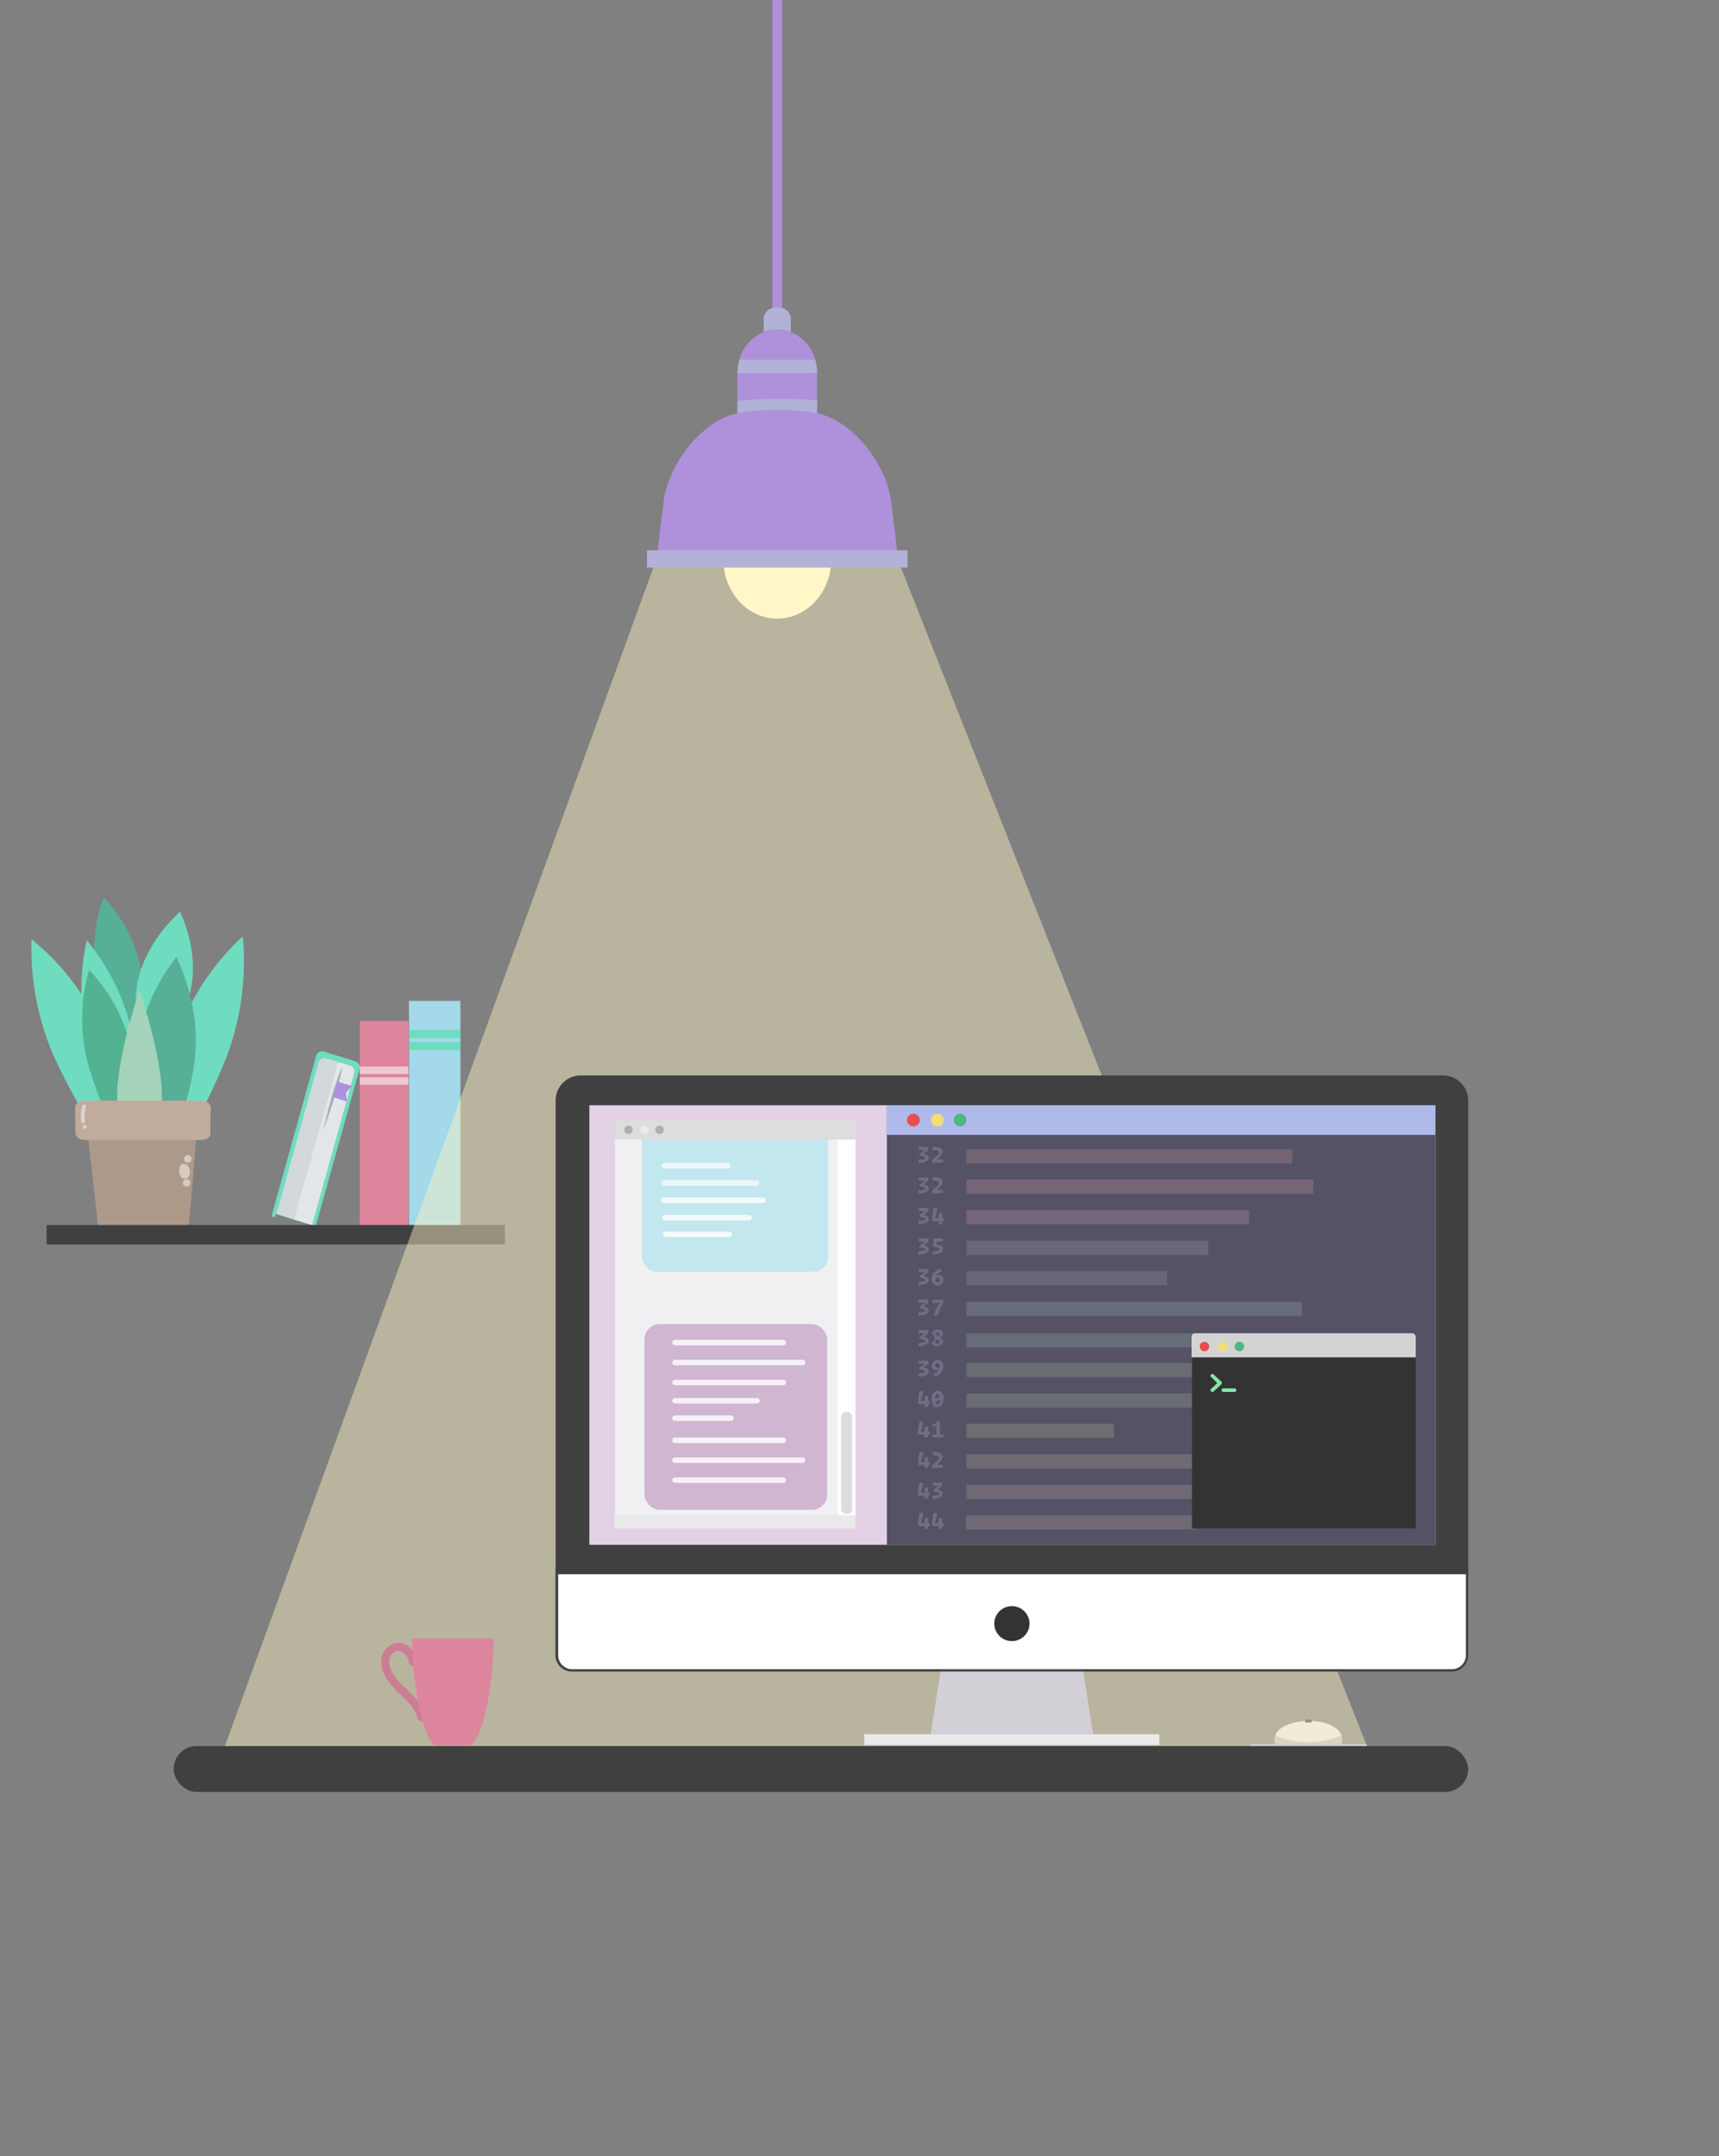 <svg xmlns="http://www.w3.org/2000/svg" class="Illustration Hero__svg" preserveAspectRatio="xMinYMin meet" viewBox="0 0 374.47 469.64"><rect x="0" y="0" width="374.47" height="469.64" fill="#808080" stroke="none"/><defs><clipPath id="clippy"><rect x="133.98" y="248.2" width="52.38" height="81.84" fill="none"></rect></clipPath><clipPath id="screen"><rect x="128.39" y="240.73" width="184.29" height="95.74" fill="none"></rect></clipPath></defs><g style="isolation:isolate"><g id="_1" data-name="1"><g id="PLANT"><g id="leaves"><path class="leaf" d="M21 212.33a32.58 32.58 0 008 15 32.55 32.55 0 001.58-16.92 32.41 32.41 0 00-8-15A32.47 32.47 0 0021 212.33z" fill="#56af96"></path><path class="leaf" data-name="leaf" d="M41.55 215.6c-1.88 8.82-9.17 15-9.17 15s-4.23-8.14-2.34-17 9.17-15 9.17-15 4.23 8.18 2.34 17z" fill="#6fdcbf"></path><path class="leaf" data-name="leaf" d="M11.43 229.36c5.38 12.16 14.92 26.25 14.92 26.25s.82-19.62-4.56-31.78a52.9 52.9 0 00-14.92-19.25 59.1 59.1 0 004.56 24.78z" fill="#6fdcbf"></path><path class="leaf" data-name="leaf" d="M49.8 229C45.15 241.5 36 256.26 36 256.26s-1.55-19.54 3.1-32a54 54 0 0113.8-20.33A59.54 59.54 0 0149.8 229z" fill="#6fdcbf"></path><path class="leaf" data-name="leaf" d="M18.89 226.43c2.66 11.21 9.58 25.93 9.58 25.93s2.62-17.45 0-28.66a47.6 47.6 0 00-9.59-18.92 51.12 51.12 0 00.01 21.65z" fill="#6fdcbf"></path><path class="leaf" data-name="leaf" d="M18.73 229.91c2.26 9.55 8.87 22.92 8.87 22.92s2.93-16.1.67-25.65a35.83 35.83 0 00-8.87-15.92 38.82 38.82 0 00-.67 18.65z" fill="#52b292"></path><path class="leaf" data-name="leaf" d="M29.87 228.72c-1.23 11.64 4.06 29.89 4.06 29.89s7.31-16.63 8.55-28.27-4.06-21.88-4.06-21.88-7.3 8.62-8.55 20.26z" fill="#56af96"></path><path class="leaf" data-name="leaf" d="M25.51 238.91a32.56 32.56 0 004.88 16.28 32.51 32.51 0 004.89-16.28c0-9-4.89-23.28-4.89-23.28s-4.88 14.29-4.88 23.28z" fill="#a4d3ba"></path></g><path d="M41.62 244.68c-.09-.81-23.24-4.2-23.15-3.37l2.82 25.17a.68.68 0 00.23.44.58.58 0 00.49.25h18.24c.45 0 .64-.1.76-.41a3.8 3.8 0 00.18-.82q1.06-10.6 1.72-21.26c.09-.83-1.24-.82-1.29 0z" fill="#ad998a"></path><path d="M45.54 240.37c-.5-.54-1.54-.64-3.54-.64H20.21c-2 0-3 .06-3.47.57s-.41 1.12-.36 2.23v2.29c0 1.55 0 2.4.5 2.92s1.56.58 3.3.58H42c2 0 2.93 0 3.44-.55s.42-1.13.38-2.35v-1.39c0-.53 0-1.14.06-1.59.05-.97.12-1.61-.34-2.07z" fill="#c1ab9d"></path><path d="M17.93 240.84a8.43 8.43 0 00-.25 3.39c.07.52.89.53.82 0a7.94 7.94 0 01.22-3.18.41.41 0 00-.79-.21zM18.47 245.88a.41.41 0 000-.82.41.41 0 000 .82zM39.31 254.48c-.17.74-.37 1.85.57 2.16s1.43-.49 1.48-1.23a1.75 1.75 0 00-1-1.89 1.09 1.09 0 00-1.13.47 1.57 1.57 0 00-.18.42c-.06.25 0 .47 0 .71a.86.86 0 00.58 1 .83.83 0 001-.58 4.2 4.2 0 000-.51v-.19c0-.25-.11-.17-.31.26h-.44c-.17-.06-.28-.24-.16.08s-.32 0 .27-.12h.44c.24.05.33.83.4.25a1.89 1.89 0 01.08-.4c.24-1-1.35-1.47-1.59-.44zM40.9 253.23a.82.82 0 000-1.64.82.82 0 000 1.64zM40.63 258.44a.82.82 0 000-1.64.82.82 0 000 1.64z" fill="#fff" opacity=".49"></path></g><g id="BOOKS"><path d="M68.68 267.43l9.62-34.51a1.4 1.4 0 00-1.09-1.82l-6.44-2a1.39 1.39 0 00-1.91.91l-9.62 34.52a.44.44 0 00.26.56.43.43 0 00.52-.32l.12-.37 7.86 2.43" fill="#6fdcbf"></path><path d="M71 230.48a1.37 1.37 0 00-1.65 1l-9.14 32.95 3.79 1.19 9.56-34.33z" fill="#d2d8db"></path><path d="M68 266.83l9.13-32.95a1.38 1.38 0 00-.8-1.76l-2.74-.83L64 265.62l4 1.21" fill="#e2e6e8"></path><path d="M70.43 246.27s2.09-9.92 4.2-14c-.55 2.54-.63 3.73-4.2 14z" fill="#a3aeb2"></path><polygon points="72.53 238.97 75.58 239.9 75.36 237.98 76.72 236.55 73.56 235.59 72.53 238.97" fill="#af91db"></polygon><polyline points="89.09 267.77 89.09 218.01 100.3 218.01 100.3 267.77" fill="#a3d9e8"></polyline><rect x="89.1" y="224.33" width="11.2" height="1.79" fill="#6fdcbf"></rect><rect x="89.1" y="226.93" width="11.2" height="1.79" fill="#6fdcbf"></rect><polyline points="78.38 267.77 78.38 222.37 88.97 222.37 88.97 267.77" fill="#dd859c"></polyline><rect x="78.38" y="232.29" width="10.59" height="1.62" fill="#fff" opacity=".54"></rect><rect x="78.38" y="234.64" width="10.59" height="1.62" fill="#fff" opacity=".54"></rect></g><g id="mouse"><path d="M292.27 379.94h-14.49c-1.9-6.55 16.34-6.73 14.49 0z" fill="#babcbe" fill-rule="evenodd"></path><path d="M277.81 378c1.46-4.11 12.87-4.36 14.42 0a18.53 18.53 0 01-14.42 0z" fill="#e5e6e7" fill-rule="evenodd"></path><path d="M285.72 375.08a.09.09 0 01-.09.09h-1.22a.09.09 0 01-.09-.09v-.37c0-.11.26-.2.57-.2h.26c.31 0 .57.09.57.2z" fill="#424243" fill-rule="evenodd"></path><rect x="272.26" y="379.9" width="25.52" height=".81" rx=".3" fill="#b2b2d8"></rect></g><rect id="shelf" x="10.16" y="266.81" width="99.83" height="4.23" fill="#404040"></rect><g id="light"><path id="bulb" d="M181.07 121.86c0 7.11-5.26 12.88-11.75 12.88s-11.74-5.77-11.74-12.88S162.84 109 169.32 109s11.75 5.74 11.75 12.86z" fill="#fff9cc"></path><polygon points="142.97 121.86 48.99 380.3 297.78 380.3 195.57 121.86 142.97 121.86" fill="#fff4c5" style="mix-blend-mode:luminosity" class="beam" opacity=".45"></polygon><rect x="168.26" y="-21.21" width="2.14" height="91.08" fill="#af91db"></rect><path d="M172.27 72.32v-2.79a2.38 2.38 0 00-2.27-2.47h-1.37a2.38 2.38 0 00-2.26 2.47v2.79a7.77 7.77 0 015.89 0z" fill="#b2b2d8"></path><path d="M178 81.25V90l-.36-.08a54.11 54.11 0 00-15.25-.19l-1.36.19-.37.08v-8.75a10.88 10.88 0 01.1-1.41 9.69 9.69 0 01.32-1.48c0-.06 0-.12.05-.18a7.23 7.23 0 01.26-.7.42.42 0 010-.12l.18-.41c.07-.15.14-.3.22-.44a10.34 10.34 0 011-1.51 9.67 9.67 0 011.43-1.43c.16-.12.32-.25.5-.36a4.93 4.93 0 01.54-.34 6 6 0 01.55-.31l.56-.24a7.77 7.77 0 012.93-.58 7.87 7.87 0 013 .58 9.19 9.19 0 015.3 6 10.2 10.2 0 01.4 2.93z" fill="#af91db"></path><path d="M195.67 121.86H143l1.58-12.67c1-7.93 8.11-17.48 16.1-19.2l.37-.08 1.43-.2a54.74 54.74 0 0115.18.2l.34.09c8 1.72 15.14 11.27 16.11 19.2z" fill="#af91db"></path><path d="M178 81.25h-17.35a10.88 10.88 0 01.1-1.41 9.69 9.69 0 01.32-1.48h16.5a10.2 10.2 0 01.43 2.89zM178 87.2V90l-.36-.08a54.11 54.11 0 00-15.25-.19l-1.36.19-.37.08v-2.67c3-.3 6.17-.46 9.38-.46 2.7 0 5.36.13 7.96.33z" fill="#b2b2d8"></path><polygon points="195.67 119.86 142.98 119.86 140.94 119.86 140.94 123.62 197.71 123.62 197.71 119.86 195.67 119.86" fill="#b2b2d8"></polygon></g><rect id="desk" x="37.83" y="380.3" width="282" height="10" rx="5" fill="#404040"></rect><g id="coffee"><path d="M90.8 362a.87.87 0 01-1.74 0 2.14 2.14 0 00-.27-.89 3.33 3.33 0 00-.91-1.11 1.87 1.87 0 00-1.16-.41 1.79 1.79 0 00-.72.2l-.16.09a2.23 2.23 0 00-1 1.61 4.56 4.56 0 00.58 2.75c.08.16.18.34.29.52a17.28 17.28 0 002.71 3c1.79 1.72 3.65 3.51 4.2 6a.87.87 0 11-1.69.38c-.44-1.95-2.11-3.55-3.71-5.1a18.07 18.07 0 01-3-3.38c-.12-.2-.24-.41-.35-.63a6.31 6.31 0 01-.75-3.82 4 4 0 011.85-2.83l.28-.15a3.5 3.5 0 011.46-.39 3.6 3.6 0 012.25.76 5 5 0 011.41 1.71 4 4 0 01.43 1.69z" fill="#cc7d96"></path><path d="M107.54 356.89c.08 4.69-1.07 19.42-4.84 23.22h-8.08c-3.77-3.8-4.92-18.53-4.84-23.22z" fill="#dd859c" fill-rule="evenodd"></path><path opacity="0" class="steam" d="M99.48,350.34c-.56-.56-3-3.52,0-6.2s1.93-3.76.11-6.19" fill="none" stroke="#d1d1d1" stroke-linecap="round" stroke-miterlimit="10" style="opacity: 0; stroke-dashoffset: 0; stroke-dasharray: none;"></path><path opacity="0" class="steam" d="M103.68,354.83c-.56-.56-3-3.52,0-6.19s1.93-3.76.11-6.2" fill="none" stroke="#d1d1d1" stroke-linecap="round" stroke-miterlimit="10" style="opacity: 0; stroke-dashoffset: 0; stroke-dasharray: none;"></path><path opacity="0" class="steam" d="M93.57,354.83c-.57-.56-3-3.52,0-6.19s1.92-3.76.1-6.2" fill="none" stroke="#d1d1d1" stroke-linecap="round" stroke-miterlimit="10" style="opacity: 0; stroke-dashoffset: 0; stroke-dasharray: 15.405px, 25.405px;"></path></g><g id="pc"><polygon points="238.13 377.72 235.66 361.98 205.21 361.98 202.74 377.72 238.13 377.72" fill="#d2cfd6"></polygon><path d="M124.59 363.8a3.31 3.31 0 01-3.3-3.31v-18.76h198.29v18.76a3.32 3.32 0 01-3.31 3.31z" fill="#fff"></path><path d="M319.33 342v18.51a3.06 3.06 0 01-3.06 3.06H124.59a3.06 3.06 0 01-3-3.06V342h197.74m.5-.5H121v19a3.56 3.56 0 003.55 3.56h191.72a3.56 3.56 0 003.56-3.56v-19z" fill="#404040"></path><path d="M314.36 234.24H126.51a5.45 5.45 0 00-5.47 5.43v103.2h198.79v-103.2a5.45 5.45 0 00-5.47-5.43z" fill="#404040"></path><rect x="128.39" y="240.73" width="184.29" height="95.74" fill="#e3d1e5"></rect><rect x="188.3" y="377.72" width="64.27" height="2.36" fill="#eaeaea"></rect><ellipse cx="220.43" cy="353.63" rx="3.84" ry="3.81" fill="#333"></ellipse><g clip-path="url(#screen)"><g id="vs-code"><rect x="193.2" y="240.73" width="119.55" height="95.74" fill="#565266"></rect><rect x="193.2" y="240.73" width="119.55" height="6.45" fill="#b0baea"></rect><ellipse cx="198.98" cy="243.95" rx="1.4" ry="1.38" fill="#e84d4d"></ellipse><ellipse cx="204.19" cy="243.95" rx="1.4" ry="1.38" fill="#f2dd77"></ellipse><ellipse cx="209.14" cy="243.95" rx="1.4" ry="1.38" fill="#4eb785"></ellipse><g fill="#706d84"><path d="M200.08 252.61c1.17-.07 1.49-.16 1.49-.37s-.33-.43-1.24-.55v-.34l1.11-.86h-1.3v-.68h2.05l.06.68-1.06.8c.83.18 1.15.51 1.15.9 0 .6-.67 1.05-2.21 1.13zM203.13 253.24l-.07-.61c1-.7 1.5-1.16 1.5-1.61s-.32-.5-1.4-.53l.07-.72c1.63 0 2.11.46 2.11 1s-.5 1.14-1.32 1.76h1.39v.67zM200.08 259.26c1.17-.07 1.49-.17 1.49-.38s-.33-.42-1.24-.54V258l1.11-.87h-1.3v-.67h2.05l.06.67-1.06.81c.83.17 1.15.51 1.15.89 0 .61-.67 1.06-2.21 1.14zM203.13 259.89l-.07-.61c1-.71 1.5-1.16 1.5-1.61s-.32-.5-1.4-.53l.07-.73c1.63 0 2.11.47 2.11 1s-.5 1.15-1.32 1.77h1.39v.67zM200.08 265.91c1.17-.07 1.49-.17 1.49-.38s-.33-.42-1.24-.54v-.34l1.11-.87h-1.3v-.67h2.05l.06.67-1.06.81c.83.17 1.15.51 1.15.89 0 .61-.67 1.06-2.21 1.14zM205.23 266v.59h-.73V266h-1.44a11.57 11.57 0 01.33-2.88l.84.05-.55 2.16h.82v-1.13l.73-.08v1.16h.37l-.07.67zM200.08 272.56c1.17-.08 1.49-.17 1.49-.38s-.33-.43-1.24-.54v-.35l1.11-.86h-1.3v-.68h2.05l.06.68-1.06.81c.83.17 1.15.51 1.15.89 0 .6-.67 1.06-2.21 1.13zM203.17 273.27v-.72c1.17-.09 1.53-.2 1.53-.49s-.39-.42-1.44-.54l.11-1.77h2l-.06.69H204v.59c1.11.17 1.44.56 1.44 1-.04.63-.7 1.15-2.27 1.24zM200.08 279.2c1.17-.07 1.49-.16 1.49-.37s-.33-.43-1.24-.55v-.34l1.11-.86h-1.3v-.68h2.05l.06.68-1.06.81c.83.17 1.15.51 1.15.89 0 .6-.67 1.05-2.21 1.13zM203 278.55c0-1 .56-1.73 1.83-2.27l.32.65c-.84.31-1.19.61-1.33 1 .78-.45 1.67-.08 1.67.8a1.25 1.25 0 11-2.49-.17zm1.76.23c0-.48-.41-.67-1-.4v.09c0 .59.25.83.56.83s.44-.17.44-.52zM200.08 285.85c1.17-.07 1.49-.16 1.49-.37s-.33-.43-1.24-.55v-.34l1.11-.86h-1.3v-.68h2.05l.06.68-1.06.8c.83.18 1.15.51 1.15.9 0 .6-.67 1.05-2.21 1.13zM203.39 286.45a13.46 13.46 0 011.31-2.67h-1.6l.06-.7h2.33v.68a14.72 14.72 0 00-1.3 2.8zM200.08 292.5c1.17-.07 1.49-.17 1.49-.38s-.33-.42-1.24-.54v-.34l1.11-.87h-1.3v-.67h2.05l.06.67-1.06.81c.83.17 1.15.51 1.15.89 0 .61-.67 1.06-2.21 1.14zM203 292.33a.92.92 0 00.05-1.74c0-.48.42-1 1.22-1 .63 0 1.13.33 1.13.84a1 1 0 01-.61.86c.36.21.68.47.68.89s-.49 1-1.3 1-1.17-.32-1.17-.85zm1.71 0c0-.25-.32-.44-.68-.64a.67.67 0 00-.29.52c0 .25.15.44.5.44s.48-.17.48-.35zm-.32-1.21a.63.63 0 00.27-.48c0-.23-.12-.4-.44-.4s-.42.14-.42.29.28.39.6.56zM200.08 299.15c1.17-.07 1.49-.17 1.49-.38s-.33-.43-1.24-.54v-.35l1.11-.86h-1.3v-.67h2.05l.06.67-1.06.81c.83.17 1.15.51 1.15.89 0 .6-.67 1.06-2.21 1.14zM203.33 299.25c.84-.32 1.19-.61 1.33-1-.78.44-1.67.08-1.67-.8a1.25 1.25 0 112.49.17c0 1-.56 1.73-1.83 2.27zm1.41-1.45v-.09c0-.59-.25-.83-.56-.83s-.46.17-.46.51c0 .49.41.67 1.02.41zM202.16 305.84v.59h-.73v-.59H200a11.57 11.57 0 01.33-2.88l.84.05-.55 2.16h.82v-1.08l.73-.08v1.16h.36l-.06.67zM202.94 304.77c0-1.11.51-1.85 1.34-1.85s1.26.65 1.26 1.73-.51 1.85-1.35 1.85-1.25-.65-1.25-1.73zm.75-.07l1.05-.54c-.08-.38-.25-.61-.51-.61s-.54.38-.54 1.08zm1.1.09l-1 .53c.08.37.24.59.5.59s.5-.42.5-1.12zM202.16 312.49v.58h-.73v-.58H200a11.47 11.47 0 01.33-2.88l.84.05-.55 2.16h.82v-1.08l.73-.08v1.16h.36l-.06.67zM203.09 313.07v-.65h.91v-1.76h-.81v-.57l.81-.09v-.41l.76-.06v2.88h.82l-.06.65zM202.16 319.13v.59h-.73v-.59H200a11.44 11.44 0 01.33-2.87l.84.05-.55 2.15h.82v-1.07l.73-.08v1.15h.36l-.06.67zM203.13 319.72l-.07-.61c1-.71 1.5-1.16 1.5-1.61s-.32-.5-1.4-.53l.07-.73c1.63 0 2.11.47 2.11 1.05s-.5 1.14-1.32 1.76h1.39v.67zM202.16 325.78v.59h-.73v-.59H200a11.57 11.57 0 01.33-2.88l.84.05-.55 2.16h.82V324l.73-.07v1.15h.36l-.06.67zM203.15 325.74c1.17-.07 1.49-.17 1.49-.38s-.33-.42-1.24-.54v-.34l1.11-.87h-1.3v-.67h2l.06.67-1.06.81c.83.17 1.15.51 1.15.89 0 .61-.67 1.06-2.21 1.14zM202.16 332.43v.57h-.73v-.59H200a11.57 11.57 0 01.33-2.88l.84.05-.55 2.16h.82v-1.08l.73-.08v1.16h.36l-.06.67zM205.23 332.43v.57h-.73v-.59h-1.44a11.57 11.57 0 01.33-2.88l.84.05-.55 2.16h.82v-1.08l.73-.08v1.16h.37l-.07.67z"></path></g><g id="code"><rect class="line" data-name="line" x="210.54" y="250.33" width="70.96" height="3.07" fill="#a3848d" opacity=".39" data-svg-origin="210.5399932861328 250.3300018310547" transform="matrix(1,0,0,1,0,0)" style="transform-origin: 0px 0px; stroke-dashoffset: 150.06; stroke-dasharray: 0px, 999999px;"></rect><rect class="line" data-name="line" x="210.54" y="256.92" width="75.56" height="3.07" fill="#a58492" opacity=".39" data-svg-origin="210.5399932861328 256.91998291015625" transform="matrix(1,0,0,1,0,0)" style="transform-origin: 0px 0px; stroke-dashoffset: 159.26; stroke-dasharray: 0px, 999999px;"></rect><rect class="line" data-name="line" x="210.54" y="263.57" width="61.58" height="3.07" fill="#a284a3" opacity=".39" data-svg-origin="210.5399932861328 263.57000732421875" transform="matrix(1,0,0,1,0,0)" style="transform-origin: 0px 0px; stroke-dashoffset: 131.3; stroke-dasharray: 0px, 999999px;"></rect><rect class="line" data-name="line" x="210.54" y="270.28" width="52.68" height="3.07" fill="#9084a0" opacity=".39" data-svg-origin="210.5399932861328 270.2799987792969" transform="matrix(1,0,0,1,0,0)" style="transform-origin: 0px 0px; stroke-dashoffset: 113.5; stroke-dasharray: 0px, 999999px;"></rect><rect class="line" data-name="line" x="210.54" y="276.86" width="43.68" height="3.07" fill="#83859e" opacity=".39" data-svg-origin="210.5399932861328 276.8600158691406" transform="matrix(1,0,0,1,0,0)" style="transform-origin: 0px 0px; stroke-dashoffset: 95.5; stroke-dasharray: 0px, 999999px;"></rect><rect class="line" data-name="line" x="210.54" y="283.56" width="73.08" height="3.07" fill="#83929b" opacity=".39" data-svg-origin="210.5399932861328 283.55999755859375" transform="matrix(1,0,0,1,0,0)" style="transform-origin: 0px 0px; stroke-dashoffset: 154.3; stroke-dasharray: 0px, 999999px;"></rect><rect class="line" data-name="line" x="210.54" y="290.42" width="85.72" height="3.07" fill="#829995" opacity=".39" data-svg-origin="210.5399932861328 290.41998291015625" transform="matrix(1,0,0,1,0,0)" style="transform-origin: 0px 0px; stroke-dashoffset: 179.58; stroke-dasharray: 0px, 999999px;"></rect><rect class="line" data-name="line" x="210.54" y="296.86" width="71.54" height="3.07" fill="#84998b" opacity=".39" data-svg-origin="210.5399932861328 296.8600158691406" transform="matrix(1,0,0,1,0,0)" style="transform-origin: 0px 0px; stroke-dashoffset: 151.22; stroke-dasharray: 0px, 999999px;"></rect><rect class="line" data-name="line" x="210.54" y="303.51" width="67.52" height="3.07" fill="#899985" opacity=".39" data-svg-origin="210.5399932861328 303.510009765625" transform="matrix(1,0,0,1,0,0)" style="transform-origin: 0px 0px; stroke-dashoffset: 143.18; stroke-dasharray: 0px, 999999px;"></rect><rect class="line" data-name="line" x="210.54" y="310.1" width="32.1" height="3.07" fill="#979987" opacity=".39" data-svg-origin="210.5399932861328 310.1000061035156" transform="matrix(1,0,0,1,0,0)" style="transform-origin: 0px 0px; stroke-dashoffset: 72.34; stroke-dasharray: 0px, 999999px;"></rect><rect class="line" data-name="line" x="210.54" y="316.75" width="93.48" height="3.07" fill="#999488" opacity=".39" data-svg-origin="210.5399932861328 316.75" transform="matrix(1,0,0,1,0,0)" style="transform-origin: 0px 0px; stroke-dashoffset: 195.1; stroke-dasharray: 0px, 999999px;"></rect><rect class="line" data-name="line" x="210.54" y="323.4" width="67.52" height="3.07" fill="#998e8a" opacity=".39" data-svg-origin="210.5399932861328 323.3999938964844" transform="matrix(1,0,0,1,0,0)" style="transform-origin: 0px 0px; stroke-dashoffset: 143.18; stroke-dasharray: 0px, 999999px;"></rect><rect class="line" data-name="line" x="210.42" y="330.05" width="50.03" height="3.07" fill="#998c8c" opacity=".39" data-svg-origin="210.4199981689453 330.04998779296875" transform="matrix(1,0,0,1,0,0)" style="transform-origin: 0px 0px; stroke-dashoffset: 108.2; stroke-dasharray: 0px, 999999px;"></rect></g></g><g id="iterm" opacity="0" data-svg-origin="283.9949645996094 311.64501953125" transform="matrix(1,0,0,1,0,0)" style="transform-origin: 0px 0px; opacity: 1;"><rect x="259.67" y="294.33" width="48.74" height="38.57" fill="#333"></rect><path d="M260.33 290.39h47.22a.86.86 0 01.86.86v4.38h-48.83v-4.49a.75.75 0 01.75-.75z" fill="#d3d3d3"></path><circle cx="262.39" cy="293.28" fill="#e84d4d" r="1.04"></circle><circle cx="266.28" cy="293.28" fill="#f2dd77" r="1.04"></circle><circle cx="269.99" cy="293.28" fill="#4eb785" r="1.04"></circle><path d="M264.11 303.17a.44.44 0 01-.29-.11.37.37 0 010-.56l1.36-1.28-1.36-1.29a.36.36 0 010-.55.41.41 0 01.58 0l1.66 1.56a.36.36 0 01.12.28.36.36 0 01-.12.27l-1.66 1.57a.46.46 0 01-.29.11z" fill="#83e5ab"></path><path id="cursor" d="M269.33 302.78a.4.4 0 00-.41-.39h-2.42a.39.39 0 100 .78h2.42a.4.4 0 00.41-.39z" fill="#83e5ab" style="opacity: 1;"></path></g><g class="webpage" clip-path="url(#clippy)"><g id="website" data-svg-origin="133.8800048828125 243.41000366210938" style="transform-origin: 0px 0px;" transform="matrix(1,0,0,1,0,-145.278)"><rect x="133.88" y="243.41" width="52.47" height="242.13" rx="3.57" fill="#f0f0f2"></rect><line x1="141.67" y1="256.81" x2="174.02" y2="256.81" fill="none" stroke="#dd859c" stroke-linecap="round" stroke-miterlimit="10" stroke-width="1.2"></line><line x1="141.67" y1="262.1" x2="179.77" y2="262.1" fill="none" stroke="#dd859c" stroke-linecap="round" stroke-miterlimit="10" stroke-width="1.2"></line><line x1="141.67" y1="267.4" x2="174.02" y2="267.4" fill="none" stroke="#dd859c" stroke-linecap="round" stroke-miterlimit="10" stroke-width="1.2"></line><rect x="139.83" y="275.67" width="40.59" height="28.15" rx="3.22" fill="#f2c5c2"></rect><path d="M154.57 284.27a5.58 5.58 0 11-5.58-5.35 5.46 5.46 0 015.58 5.35z" fill="#fff" opacity=".48" style="mix-blend-mode:overlay"></path><line x1="144.8" y1="299.31" x2="161.56" y2="299.31" fill="none" stroke="#fff" stroke-linecap="round" stroke-miterlimit="10" stroke-width="1.2" opacity=".68"></line><line x1="144.8" y1="294.69" x2="169.32" y2="294.69" fill="none" stroke="#fff" stroke-linecap="round" stroke-miterlimit="10" stroke-width="1.2" opacity=".68"></line><g><rect x="139.83" y="308.41" width="37.69" height="49.32" rx="3.34" fill="#bdc0f4"></rect><line x1="146.12" y1="333.39" x2="157.69" y2="333.39" fill="none" stroke="#fff" stroke-linecap="round" stroke-miterlimit="10" stroke-width="1.2" opacity=".81"></line><line x1="146.12" y1="328.77" x2="163.05" y2="328.77" fill="none" stroke="#fff" stroke-linecap="round" stroke-miterlimit="10" stroke-width="1.2" opacity=".81"></line><line x1="146.12" y1="323.91" x2="168.46" y2="323.91" fill="none" stroke="#fff" stroke-linecap="round" stroke-miterlimit="10" stroke-width="1.2" opacity=".81"></line><line x1="146.12" y1="318.62" x2="172.42" y2="318.62" fill="none" stroke="#fff" stroke-linecap="round" stroke-miterlimit="10" stroke-width="1.2" opacity=".81"></line><line x1="146.12" y1="313.32" x2="168.46" y2="313.32" fill="none" stroke="#fff" stroke-linecap="round" stroke-miterlimit="10" stroke-width="1.2" opacity=".81"></line></g><g><rect x="139.83" y="363.82" width="40.59" height="58.46" rx="3.22" fill="#c2e7ef"></rect><line x1="144.98" y1="414.13" x2="158.87" y2="414.13" fill="none" stroke="#fff" stroke-linecap="round" stroke-miterlimit="10" stroke-width="1.2" opacity=".81"></line><line x1="144.85" y1="410.5" x2="163.18" y2="410.5" fill="none" stroke="#fff" stroke-linecap="round" stroke-miterlimit="10" stroke-width="1.2" opacity=".81"></line><line x1="144.62" y1="406.69" x2="166.2" y2="406.69" fill="none" stroke="#fff" stroke-linecap="round" stroke-miterlimit="10" stroke-width="1.2" opacity=".81"></line><line x1="144.68" y1="402.92" x2="164.8" y2="402.92" fill="none" stroke="#fff" stroke-linecap="round" stroke-miterlimit="10" stroke-width="1.2" opacity=".68"></line><line x1="144.75" y1="399.16" x2="158.5" y2="399.16" fill="none" stroke="#fff" stroke-linecap="round" stroke-miterlimit="10" stroke-width="1.2" opacity=".68"></line><rect x="144.8" y="368.54" width="29.22" height="23.21" rx="6.86" fill="#fff" opacity=".48" style="mix-blend-mode:overlay"></rect></g><g><rect x="140.38" y="433.67" width="39.82" height="40.46" rx="3.34" fill="#d0b6d1"></rect><line x1="147.03" y1="467.66" x2="170.62" y2="467.66" fill="none" stroke="#fff" stroke-linecap="round" stroke-miterlimit="10" stroke-width="1.2" opacity=".81"></line><line x1="147.03" y1="463.31" x2="174.81" y2="463.31" fill="none" stroke="#fff" stroke-linecap="round" stroke-miterlimit="10" stroke-width="1.2" opacity=".81"></line><line x1="147.03" y1="458.97" x2="170.62" y2="458.97" fill="none" stroke="#fff" stroke-linecap="round" stroke-miterlimit="10" stroke-width="1.2" opacity=".81"></line><line x1="147.03" y1="454.16" x2="159.25" y2="454.16" fill="none" stroke="#fff" stroke-linecap="round" stroke-miterlimit="10" stroke-width="1.2" opacity=".81"></line><line x1="147.03" y1="450.37" x2="164.91" y2="450.37" fill="none" stroke="#fff" stroke-linecap="round" stroke-miterlimit="10" stroke-width="1.2" opacity=".81"></line><line x1="147.03" y1="446.39" x2="170.62" y2="446.39" fill="none" stroke="#fff" stroke-linecap="round" stroke-miterlimit="10" stroke-width="1.2" opacity=".81"></line><line x1="147.03" y1="442.04" x2="174.81" y2="442.04" fill="none" stroke="#fff" stroke-linecap="round" stroke-miterlimit="10" stroke-width="1.2" opacity=".81"></line><line x1="147.03" y1="437.7" x2="170.62" y2="437.7" fill="none" stroke="#fff" stroke-linecap="round" stroke-miterlimit="10" stroke-width="1.2" opacity=".81"></line></g></g></g></g><rect x="133.98" y="243.95" width="52.38" height="4.25" fill="#ddd"></rect><ellipse cx="136.91" cy="246.08" rx=".93" ry=".92" fill="#afafaf"></ellipse><ellipse cx="140.38" cy="246.08" rx=".93" ry=".92" fill="#eaeaea"></ellipse><ellipse cx="143.69" cy="246.08" rx=".93" ry=".92" fill="#afafaf"></ellipse><rect x="133.88" y="330.05" width="52.47" height="2.85" fill="#eaeaea"></rect><rect x="182.52" y="248.2" width="3.84" height="81.84" fill="#fff"></rect><rect id="scrollbar" x="183.24" y="249.77" width="2.4" height="22.21" rx="1.02" fill="#ddd" data-svg-origin="183.24000549316406 249.76998901367188" transform="matrix(1,0,0,1,0,57.746)" style="transform-origin: 0px 0px;"></rect></g><g id="shapes"><polygon opacity="0" points="225.21 302.93 225.12 298.23 229.82 298.13 229.75 294.63 225.05 294.72 224.96 290.02 221.45 290.09 221.54 294.79 216.84 294.88 216.91 298.39 221.61 298.3 221.71 303 225.21 302.93" fill="none" stroke="#88d3d1" stroke-miterlimit="10" stroke-width="2" data-svg-origin="216.83999633789062 290.0199890136719" style="transform-origin: 0px 0px; opacity: 0;" transform="matrix(-0.947,-0.32,0.32,-0.947,218.334,537.392)"></polygon><polygon opacity="0" points="233.72 295.83 227.68 294 229.5 287.95 224.99 286.58 223.16 292.63 217.11 290.81 215.75 295.32 221.8 297.15 219.97 303.2 224.48 304.56 226.31 298.51 232.36 300.34 233.72 295.83" fill="none" stroke="#dd859c" stroke-miterlimit="10" stroke-width="2" data-svg-origin="215.75 286.5799865722656" style="transform-origin: 0px 0px; opacity: 0;" transform="matrix(-0.446,0.895,-0.895,-0.446,633.521,109.145)"></polygon><circle opacity="0" cx="220.1" cy="293.5" r="6.69" fill="none" stroke="#dd859c" stroke-miterlimit="10" data-svg-origin="213.41000366210938 286.80999755859375" style="transform-origin: 0px 0px; opacity: 0;" transform="matrix(-0.684,0.73,-0.73,-0.684,610.862,236.594)"></circle><polygon opacity="0" points="218.94 298.75 229.2 291.98 218.22 286.49 218.94 298.75" fill="none" stroke="#a3b2e5" stroke-miterlimit="10" stroke-width="2" data-svg-origin="218.22000122070312 286.489990234375" style="transform-origin: 0px 0px; opacity: 0;" transform="matrix(0.921,-0.39,0.39,0.921,-10.577,88.291)"></polygon><polygon opacity="0" points="218.8 294.79 228.32 302.56 230.28 290.44 218.8 294.79" fill="none" stroke="#f2c5c2" stroke-miterlimit="10" stroke-width="2" data-svg-origin="218.8000030517578 290.44000244140625" style="transform-origin: 0px 0px; opacity: 0;" transform="matrix(0.988,-0.155,0.155,0.988,-2.729,12.092)"></polygon><polyline opacity="0" points="205.5 300.65 210.41 302.31 211.13 297.17 216.04 298.83 216.75 293.69 221.67 295.35 222.39 290.21 227.31 291.86 228.03 286.72" fill="none" stroke="#f9e4ac" stroke-miterlimit="10" data-svg-origin="205.5 286.7200012207031" style="transform-origin: 0px 0px; opacity: 0;" transform="matrix(-0.477,0.879,-0.879,-0.477,596.606,182.716)"></polyline><g opacity="0" fill="#a693d1" data-svg-origin="207.7100067138672 291" style="transform-origin: 0px 0px; opacity: 0;" transform="matrix(0.957,0.291,-0.291,0.957,184.686,-107.006)"><path d="M225.72 300.36v-1.85l5.25-1.88-5.25-1.87v-1.85l7.65 2.81v1.83zM207.71 297.55v-1.83l7.64-2.81v1.85l-5.25 1.87 5.25 1.88v1.85zM222.47 291h1.59l-4.64 11.78h-1.6z"></path></g><g opacity="0" fill="#6fb6c6" data-svg-origin="212.1999969482422 283.7590026855469" style="transform-origin: 0px 0px; opacity: 0;" transform="matrix(0.433,0.901,-0.901,0.433,439.356,-120.148)"><path d="M216.07 295l-.61 2.58c-.33 1.43 0 2 .91 2.24l.43.12-.67 2.3-1.52-.45a2.88 2.88 0 01-2.19-3.71l.78-3.48c.26-1.2.09-1.63-1-2l.67-2.29c1.14.33 1.52.06 1.94-1.09l1.19-3.32a2.89 2.89 0 013.85-1.94l1.52.45-.67 2.29-.43-.13c-1-.28-1.48 0-2 1.39l-.88 2.51a2.27 2.27 0 01-2.43 1.75 2.29 2.29 0 011.11 2.78zM225.72 292.91l.61-2.59c.33-1.43 0-2-.91-2.23L225 288l.67-2.3 1.52.45a2.88 2.88 0 012.19 3.71l-.78 3.48c-.26 1.2-.09 1.64 1 2l-.67 2.29c-1.15-.33-1.52-.05-1.95 1.1l-1.17 3.27a2.89 2.89 0 01-3.81 2l-1.52-.44.67-2.3.43.13c1 .28 1.48 0 2-1.39l.88-2.51a2.3 2.3 0 012.44-1.75 2.28 2.28 0 01-1.18-2.83z"></path></g><g opacity="0" fill="#88d3d1" data-svg-origin="214.3800048828125 289.9329833984375" style="transform-origin: 0px 0px; opacity: 0;" transform="matrix(0.071,0.997,-0.997,0.071,394.806,-61.522)"><path d="M218.62 299.26l2.6 1.59a5.12 5.12 0 017-1.89l.42-.69 1.26-2.06a7.82 7.82 0 00-6-.86 8.71 8.71 0 00-5.28 3.91z"></path><path d="M218.71 292.2a14.25 14.25 0 00-4.33 4.47l2.6 1.59a10.85 10.85 0 014.74-4.22 9.78 9.78 0 019.24.44l1.68-2.75a13 13 0 00-13.93.47zM222.93 301.9l2.53 1.55 1.64-2.67a3.05 3.05 0 00-4.17 1.12z"></path></g><g opacity="0" fill="none" stroke="#fcebb6" stroke-linecap="round" stroke-linejoin="round" stroke-width="2" data-svg-origin="209.8300018310547 286.239990234375" style="transform-origin: 0px 0px; opacity: 0;" transform="matrix(-0.987,-0.163,0.163,-0.987,432.155,469.552)"><path d="M219.32 286.24a9.49 9.49 0 01-9.49 9.5M219.32 286.24a9.49 9.49 0 009.49 9.5M219.32 305.29a9.49 9.49 0 00-9.49-9.49M219.32 305.29a9.49 9.49 0 019.49-9.49"></path></g><circle opacity="0" cx="216.63" cy="290.87" r="7.06" fill="none" stroke="#d6a0e0" stroke-miterlimit="10" stroke-width="2" data-svg-origin="209.57000732421875 283.80999755859375" style="transform-origin: 0px 0px; opacity: 0;" transform="matrix(0.405,0.914,-0.914,0.405,463.866,-24.782)"></circle><polyline opacity="0" points="220.15 280.66 216.99 289.5 226.3 288.31 223.15 297.14 232.46 295.96 229.31 304.8" fill="none" stroke="#f9e4ac" stroke-miterlimit="10" stroke-width="2" data-svg-origin="216.99000549316406 280.6600036621094" style="transform-origin: 0px 0px; opacity: 0;" transform="matrix(-0.241,0.971,-0.971,-0.241,462.607,1.572)"></polyline><circle opacity="0" cx="222.48" cy="295.66" r="5.77" fill="none" stroke="#88d3d1" stroke-miterlimit="10" stroke-width="2" data-svg-origin="216.7100067138672 289.8900146484375" style="transform-origin: 0px 0px; opacity: 0;" transform="matrix(0.921,-0.389,0.389,0.921,-166.492,121.598)"></circle><polygon opacity="0" points="227.62 300.56 225.05 294.72 230.89 292.15 228.97 287.79 223.13 290.36 220.56 284.52 216.2 286.44 218.77 292.28 212.93 294.85 214.85 299.21 220.69 296.64 223.26 302.48 227.62 300.56" fill="none" stroke="#88d3d1" stroke-miterlimit="10" stroke-width="2" data-svg-origin="212.92999267578125 284.5199890136719" style="transform-origin: 0px 0px; opacity: 0;" transform="matrix(-0.998,0.055,-0.055,-0.998,536.615,433.854)"></polygon><g opacity="0" fill="#a693d1" data-svg-origin="219.064697265625 288.067626953125" style="transform-origin: 0px 0px; opacity: 0;" transform="matrix(0,1,-1,0,592.202,-39.054)"><path d="M224.4 300.1l1.08 1.95c.6 1.07 1.06 1.24 1.78.89l.33-.16.87 1.8-1.15.56A2.36 2.36 0 01224 304l-1.47-2.6c-.51-.89-.85-1.07-1.71-.65l-.88-1.8c.87-.42.94-.8.55-1.75l-1.14-2.77a2.37 2.37 0 011.21-3.33l1.15-.55.87 1.8-.33.16c-.72.35-.87.82-.4 1.95l.87 2.05a1.9 1.9 0 01-.47 2.43 1.89 1.89 0 012.15 1.16zM229 293.48l-1.07-2c-.6-1.07-1.06-1.24-1.78-.89l-.33.16-.88-1.81 1.15-.55a2.37 2.37 0 013.37 1.11l1.46 2.6c.51.89.85 1.07 1.72.65l.87 1.8c-.86.42-.93.8-.55 1.75l1.14 2.76a2.36 2.36 0 01-1.2 3.33l-1.15.56-.88-1.8.33-.16c.72-.35.87-.82.4-2l-.87-2a1.9 1.9 0 01.47-2.43 1.9 1.9 0 01-2.2-1.08z"></path></g><polygon opacity="0" points="212.8 302.65 223.86 295.35 212.01 289.42 212.8 302.65" fill="none" stroke="#a3b2e5" stroke-miterlimit="10" data-svg-origin="212.00999450683594 289.4200134277344" style="transform-origin: 0px 0px; opacity: 0;" transform="matrix(-0.804,0.595,-0.595,-0.804,655.275,205.671)"></polygon><circle opacity="0" cx="222.33" cy="298.07" r="6.69" fill="none" stroke="#dd859c" stroke-miterlimit="10" data-svg-origin="215.63999938964844 291.3800048828125" style="transform-origin: 0px 0px; opacity: 0;" transform="matrix(0.853,0.522,-0.522,0.853,91.147,-94.932)"></circle><g opacity="0" fill="#f2c5c2" data-svg-origin="211.19000244140625 287.83001708984375" style="transform-origin: 0px 0px; opacity: 0;" transform="matrix(0.966,-0.26,0.26,0.966,-86.333,-0.155)"><path d="M229.4 295.5l-.82-1.66 3.88-4-5.54.64-.82-1.66 8.1-.86.81 1.64zM212 301l-.81-1.64 5.61-5.91.82 1.67-3.88 4 5.54-.64.82 1.66zM222.33 288.54l1.44-.71 1 12.62-1.43.7z"></path></g></g></g></g></svg>